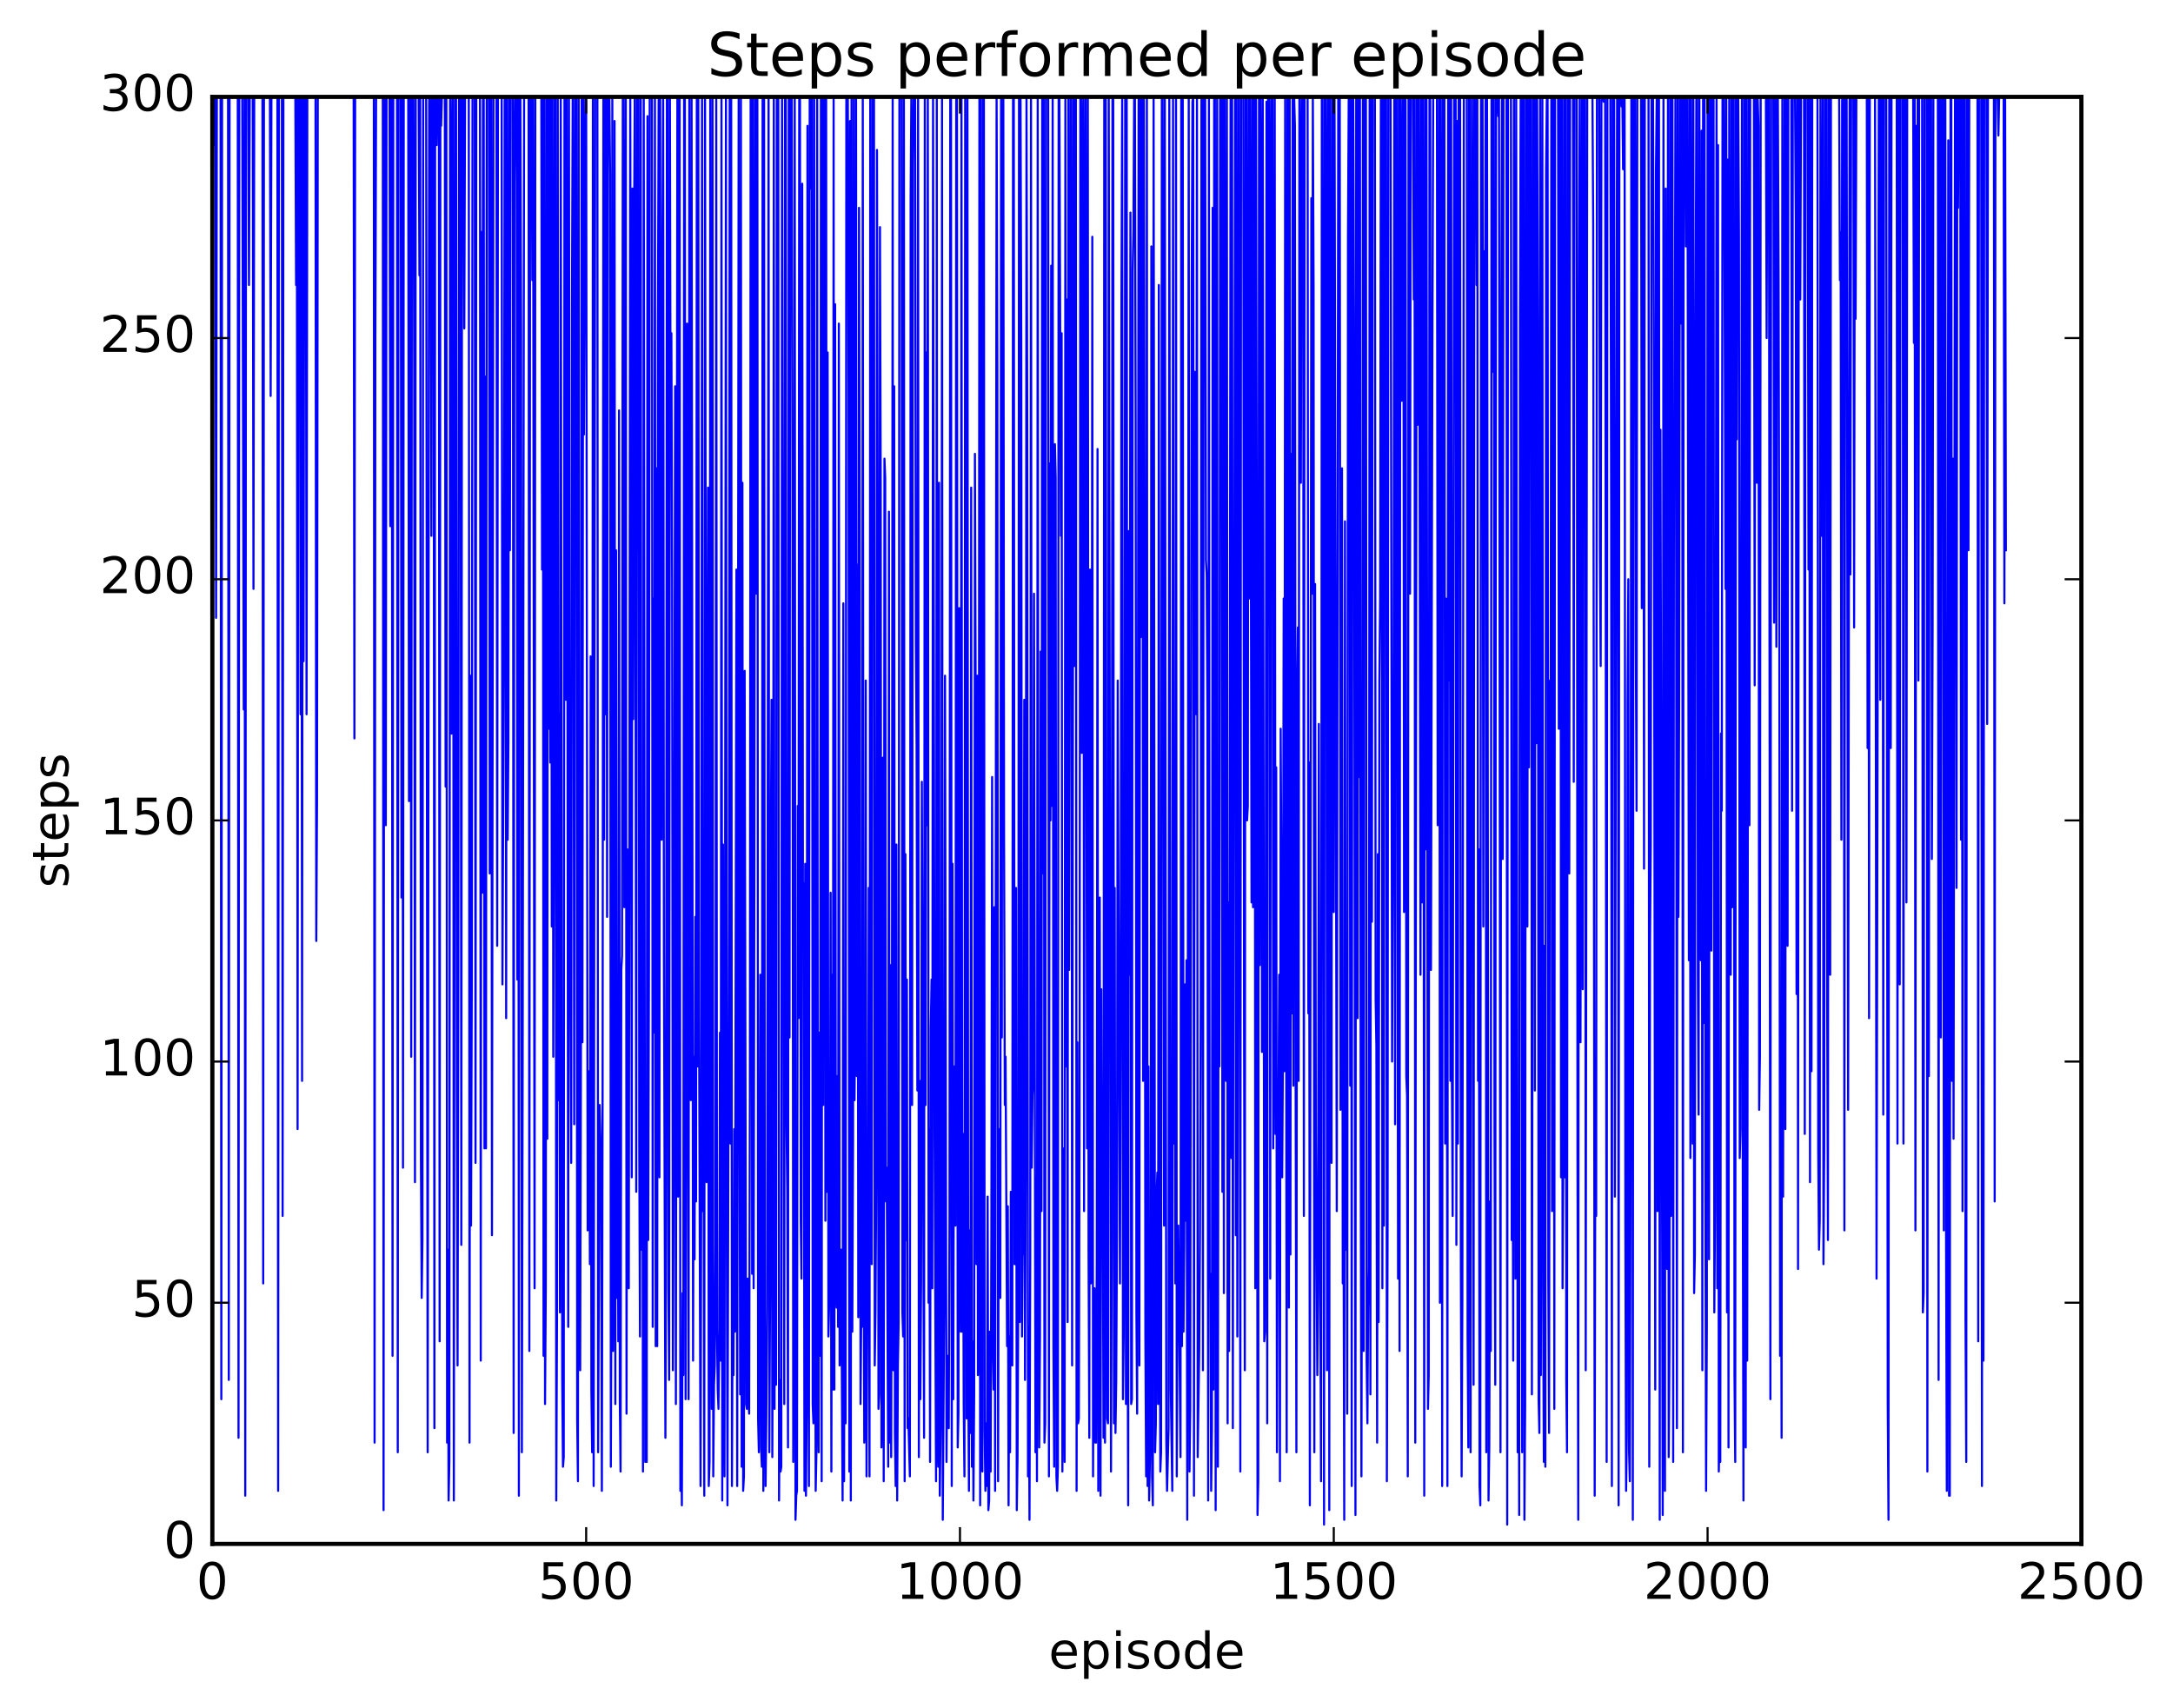 <?xml version="1.0" encoding="utf-8" standalone="no"?>
<!DOCTYPE svg PUBLIC "-//W3C//DTD SVG 1.1//EN"
  "http://www.w3.org/Graphics/SVG/1.1/DTD/svg11.dtd">
<!-- Created with matplotlib (http://matplotlib.org/) -->
<svg height="408pt" version="1.1" viewBox="0 0 519 408" width="519pt" xmlns="http://www.w3.org/2000/svg" xmlns:xlink="http://www.w3.org/1999/xlink">
 <defs>
  <style type="text/css">
*{stroke-linecap:butt;stroke-linejoin:round;stroke-miterlimit:100000;}
  </style>
 </defs>
 <g id="figure_1">
  <g id="patch_1">
   <path d="M 0 408.169 
L 519.589 408.169 
L 519.589 0 
L 0 0 
z
" style="fill:#ffffff;"/>
  </g>
  <g id="axes_1">
   <g id="patch_2">
    <path d="M 50.719 368.742 
L 497.119 368.742 
L 497.119 23.142 
L 50.719 23.142 
z
" style="fill:#ffffff;"/>
   </g>
   <g id="line2d_1">
    <path clip-path="url(#pb69bdcb1ca)" d="M 50.719 23.142 
L 50.897 23.142 
L 51.076 34.662 
L 51.254 23.142 
L 51.433 23.142 
L 51.612 147.558 
L 51.79 23.142 
L 52.683 23.142 
L 52.861 334.182 
L 53.04 23.142 
L 54.469 23.142 
L 54.647 329.574 
L 54.826 23.142 
L 56.79 23.142 
L 56.968 343.398 
L 57.147 23.142 
L 57.861 23.142 
L 58.218 169.446 
L 58.397 23.142 
L 58.575 357.222 
L 58.754 23.142 
L 59.29 23.142 
L 59.468 68.07 
L 59.647 23.142 
L 60.361 23.142 
L 60.54 140.646 
L 60.718 23.142 
L 62.682 23.142 
L 62.861 306.534 
L 63.039 23.142 
L 64.468 23.142 
L 64.646 94.566 
L 64.825 23.142 
L 66.253 23.142 
L 66.432 356.07 
L 66.611 23.142 
L 67.325 23.142 
L 67.503 290.406 
L 67.682 23.142 
L 70.539 23.142 
L 70.717 68.07 
L 70.896 23.142 
L 71.075 269.67 
L 71.253 23.142 
L 71.61 23.142 
L 71.789 170.598 
L 71.967 23.142 
L 72.146 258.15 
L 72.325 23.142 
L 72.503 157.926 
L 72.682 23.142 
L 73.039 23.142 
L 73.217 170.598 
L 73.396 23.142 
L 75.36 23.142 
L 75.539 224.742 
L 75.717 191.334 
L 75.896 23.142 
L 84.467 23.142 
L 84.645 176.358 
L 84.824 23.142 
L 89.288 23.142 
L 89.466 344.55 
L 89.645 80.742 
L 89.823 23.142 
L 91.43 23.142 
L 91.609 360.678 
L 91.788 23.142 
L 91.966 23.142 
L 92.145 197.094 
L 92.323 23.142 
L 93.037 23.142 
L 93.216 125.67 
L 93.395 23.142 
L 93.573 23.142 
L 93.752 323.814 
L 93.93 23.142 
L 94.823 23.142 
L 95.002 346.854 
L 95.18 23.142 
L 95.716 23.142 
L 95.894 214.374 
L 96.073 23.142 
L 96.252 278.886 
L 96.43 23.142 
L 97.501 23.142 
L 97.68 191.334 
L 97.859 23.142 
L 98.037 23.142 
L 98.216 252.39 
L 98.394 23.142 
L 98.751 23.142 
L 98.93 88.806 
L 99.109 282.342 
L 99.287 23.142 
L 100.001 23.142 
L 100.18 65.766 
L 100.358 23.142 
L 100.537 276.582 
L 100.716 309.99 
L 100.894 296.166 
L 101.073 23.142 
L 101.787 23.142 
L 102.144 346.854 
L 102.501 23.142 
L 102.858 23.142 
L 103.037 127.974 
L 103.215 23.142 
L 103.573 23.142 
L 103.751 341.094 
L 103.93 23.142 
L 104.108 23.142 
L 104.287 34.662 
L 104.465 23.142 
L 104.822 23.142 
L 105.001 320.358 
L 105.18 23.142 
L 105.358 30.054 
L 105.537 23.142 
L 106.251 23.142 
L 106.429 187.878 
L 106.608 23.142 
L 106.787 344.55 
L 106.965 298.47 
L 107.144 358.374 
L 107.322 349.158 
L 107.501 23.142 
L 107.679 46.182 
L 107.858 175.206 
L 108.037 23.142 
L 108.215 23.142 
L 108.394 358.374 
L 108.751 23.142 
L 108.929 23.142 
L 109.108 260.454 
L 109.286 326.118 
L 109.465 232.806 
L 109.644 23.142 
L 109.822 57.702 
L 110.001 23.142 
L 110.179 297.318 
L 110.358 23.142 
L 110.536 28.902 
L 110.715 23.142 
L 110.893 78.438 
L 111.072 23.142 
L 111.965 23.142 
L 112.143 344.55 
L 112.322 161.382 
L 112.501 292.71 
L 112.679 236.262 
L 112.858 23.142 
L 113.393 23.142 
L 113.572 277.734 
L 113.75 23.142 
L 114.643 23.142 
L 114.822 324.966 
L 115 55.398 
L 115.179 213.222 
L 115.357 23.142 
L 115.536 23.142 
L 115.715 274.278 
L 115.893 89.958 
L 116.072 274.278 
L 116.25 23.142 
L 116.786 23.142 
L 116.965 208.614 
L 117.143 23.142 
L 117.322 23.142 
L 117.5 295.014 
L 117.857 23.142 
L 118.572 23.142 
L 118.75 225.894 
L 118.929 23.142 
L 119.821 23.142 
L 120 235.11 
L 120.357 155.622 
L 120.536 23.142 
L 120.714 23.142 
L 120.893 243.174 
L 121.071 23.142 
L 121.25 200.55 
L 121.429 177.51 
L 121.607 23.142 
L 121.786 131.43 
L 121.964 23.142 
L 122.5 23.142 
L 122.678 342.246 
L 122.857 43.878 
L 123.036 23.142 
L 123.393 23.142 
L 123.571 233.958 
L 123.75 23.142 
L 123.928 357.222 
L 124.107 23.142 
L 124.285 23.142 
L 124.464 79.59 
L 124.643 346.854 
L 124.821 260.454 
L 125.178 23.142 
L 126.25 23.142 
L 126.428 322.662 
L 126.607 23.142 
L 126.964 23.142 
L 127.142 66.918 
L 127.321 23.142 
L 127.678 307.686 
L 127.857 23.142 
L 129.285 23.142 
L 129.464 136.038 
L 129.642 23.142 
L 129.821 323.814 
L 129.999 23.142 
L 130.178 335.334 
L 130.357 307.686 
L 130.535 23.142 
L 130.714 271.974 
L 130.892 23.142 
L 131.071 174.054 
L 131.249 23.142 
L 131.428 182.118 
L 131.606 23.142 
L 131.785 221.286 
L 131.964 23.142 
L 132.142 252.39 
L 132.321 197.094 
L 132.499 23.142 
L 132.678 23.142 
L 132.856 358.374 
L 133.035 314.598 
L 133.213 23.142 
L 133.392 262.758 
L 133.571 170.598 
L 133.749 313.446 
L 133.928 23.142 
L 134.285 329.574 
L 134.463 350.31 
L 134.642 348.006 
L 134.821 23.142 
L 134.999 23.142 
L 135.178 167.142 
L 135.356 23.142 
L 135.713 316.902 
L 135.892 23.142 
L 136.07 202.854 
L 136.428 277.734 
L 136.606 74.982 
L 136.785 23.142 
L 136.963 106.086 
L 137.142 268.518 
L 137.32 23.142 
L 137.677 23.142 
L 137.856 338.79 
L 138.035 353.766 
L 138.213 23.142 
L 138.392 315.75 
L 138.57 327.27 
L 138.749 252.39 
L 138.927 23.142 
L 139.106 248.934 
L 139.285 23.142 
L 139.463 103.782 
L 139.82 23.142 
L 139.999 23.142 
L 140.356 293.862 
L 140.534 282.342 
L 140.713 255.846 
L 140.892 301.926 
L 141.07 156.774 
L 141.249 331.878 
L 141.427 346.854 
L 141.606 23.142 
L 141.784 354.918 
L 142.141 23.142 
L 142.677 23.142 
L 142.856 346.854 
L 143.213 263.91 
L 143.57 278.886 
L 143.749 356.07 
L 143.927 259.302 
L 144.106 23.142 
L 144.284 200.55 
L 144.463 23.142 
L 144.641 170.598 
L 144.82 23.142 
L 144.998 218.982 
L 145.177 23.142 
L 145.534 23.142 
L 145.713 41.574 
L 145.891 350.31 
L 146.07 296.166 
L 146.248 23.142 
L 146.427 322.662 
L 146.605 296.166 
L 146.784 28.902 
L 146.963 335.334 
L 147.141 131.43 
L 147.32 309.99 
L 147.498 254.694 
L 147.677 320.358 
L 147.855 98.022 
L 148.034 334.182 
L 148.213 351.462 
L 148.391 231.654 
L 148.57 228.198 
L 148.748 23.142 
L 148.927 23.142 
L 149.105 216.678 
L 149.462 23.142 
L 149.641 337.638 
L 149.82 202.854 
L 149.998 298.47 
L 150.177 307.686 
L 150.534 23.142 
L 150.891 281.19 
L 151.069 45.03 
L 151.248 171.75 
L 151.427 57.702 
L 151.605 23.142 
L 151.962 284.646 
L 152.141 23.142 
L 152.319 131.43 
L 152.498 23.142 
L 152.677 273.126 
L 152.855 319.206 
L 153.034 23.142 
L 153.212 298.47 
L 153.391 200.55 
L 153.569 351.462 
L 153.748 23.142 
L 154.105 349.158 
L 154.284 314.598 
L 154.462 349.158 
L 154.641 27.75 
L 154.819 296.166 
L 154.998 230.502 
L 155.176 23.142 
L 155.712 23.142 
L 155.891 316.902 
L 156.069 142.95 
L 156.248 246.63 
L 156.426 23.142 
L 156.605 321.51 
L 156.783 111.846 
L 156.962 321.51 
L 157.141 77.286 
L 157.319 23.142 
L 157.498 281.19 
L 157.676 23.142 
L 157.855 175.206 
L 158.033 200.55 
L 158.212 57.702 
L 158.39 23.142 
L 158.569 227.046 
L 158.926 343.398 
L 159.105 282.342 
L 159.283 23.142 
L 159.462 23.142 
L 159.64 307.686 
L 159.819 329.574 
L 159.997 23.142 
L 160.176 108.39 
L 160.355 79.59 
L 160.533 139.494 
L 160.712 327.27 
L 160.89 282.342 
L 161.247 92.262 
L 161.426 335.334 
L 161.783 23.142 
L 161.962 285.798 
L 162.14 27.75 
L 162.319 23.142 
L 162.497 356.07 
L 162.676 338.79 
L 162.854 359.526 
L 163.033 308.838 
L 163.212 328.422 
L 163.39 23.142 
L 163.569 23.142 
L 163.747 334.182 
L 163.926 261.606 
L 164.104 77.286 
L 164.461 334.182 
L 164.64 23.142 
L 164.819 248.934 
L 164.997 262.758 
L 165.176 23.142 
L 165.533 324.966 
L 165.711 252.39 
L 165.89 300.774 
L 166.069 218.982 
L 166.247 286.95 
L 166.426 23.142 
L 166.604 254.694 
L 166.783 23.142 
L 166.961 242.022 
L 167.318 354.918 
L 167.497 276.582 
L 167.676 23.142 
L 167.854 289.254 
L 168.033 259.302 
L 168.211 357.222 
L 168.39 23.142 
L 168.747 282.342 
L 169.104 116.454 
L 169.283 354.918 
L 169.461 349.158 
L 169.64 23.142 
L 169.818 285.798 
L 169.997 336.486 
L 170.175 23.142 
L 170.354 352.614 
L 170.533 330.726 
L 170.711 326.118 
L 170.89 297.318 
L 171.068 23.142 
L 171.247 318.054 
L 171.425 331.878 
L 171.604 336.486 
L 171.782 316.902 
L 171.961 246.63 
L 172.14 324.966 
L 172.318 23.142 
L 172.497 358.374 
L 172.675 201.702 
L 172.854 329.574 
L 173.032 352.614 
L 173.389 23.142 
L 173.568 285.798 
L 173.747 359.526 
L 174.104 221.286 
L 174.282 23.142 
L 174.461 273.126 
L 174.639 23.142 
L 174.818 354.918 
L 174.997 307.686 
L 175.175 328.422 
L 175.354 269.67 
L 175.532 318.054 
L 175.889 136.038 
L 176.068 354.918 
L 176.425 23.142 
L 176.604 251.238 
L 176.782 333.03 
L 176.961 23.142 
L 177.139 350.31 
L 177.318 115.302 
L 177.496 356.07 
L 177.675 352.614 
L 177.853 160.23 
L 178.211 335.334 
L 178.389 336.486 
L 178.568 305.382 
L 178.746 333.03 
L 178.925 337.638 
L 179.103 261.606 
L 179.282 23.142 
L 179.461 23.142 
L 179.639 304.23 
L 179.818 23.142 
L 179.996 307.686 
L 180.175 207.462 
L 180.353 23.142 
L 180.532 141.798 
L 180.71 23.142 
L 180.889 23.142 
L 181.068 338.79 
L 181.246 346.854 
L 181.603 232.806 
L 181.782 345.702 
L 181.96 350.31 
L 182.139 23.142 
L 182.317 356.07 
L 182.496 23.142 
L 182.675 327.27 
L 182.853 354.918 
L 183.032 338.79 
L 183.21 312.294 
L 183.567 23.142 
L 183.746 346.854 
L 183.925 308.838 
L 184.103 204.006 
L 184.282 167.142 
L 184.46 348.006 
L 184.639 291.558 
L 184.817 23.142 
L 184.996 336.486 
L 185.174 209.766 
L 185.353 330.726 
L 185.532 23.142 
L 185.889 23.142 
L 186.067 358.374 
L 186.246 329.574 
L 186.424 351.462 
L 186.603 350.31 
L 186.781 23.142 
L 187.317 335.334 
L 187.496 23.142 
L 187.674 23.142 
L 187.853 268.518 
L 188.031 284.646 
L 188.21 345.702 
L 188.389 23.142 
L 188.567 247.782 
L 188.746 23.142 
L 189.103 23.142 
L 189.281 110.694 
L 189.46 349.158 
L 189.638 299.622 
L 189.817 23.142 
L 189.996 362.982 
L 190.174 357.222 
L 190.353 356.07 
L 190.531 192.486 
L 190.71 243.174 
L 190.888 23.142 
L 191.067 23.142 
L 191.245 291.558 
L 191.424 305.382 
L 191.603 43.878 
L 191.781 223.59 
L 191.96 210.918 
L 192.138 356.07 
L 192.317 206.31 
L 192.495 357.222 
L 192.674 336.486 
L 192.853 30.054 
L 193.031 271.974 
L 193.21 354.918 
L 193.388 23.142 
L 193.567 45.03 
L 193.745 23.142 
L 193.924 23.142 
L 194.102 335.334 
L 194.281 339.942 
L 194.46 23.142 
L 194.638 285.798 
L 194.817 356.07 
L 194.995 346.854 
L 195.174 23.142 
L 195.352 334.182 
L 195.531 346.854 
L 195.709 246.63 
L 195.888 323.814 
L 196.067 23.142 
L 196.245 353.766 
L 196.424 23.142 
L 196.602 263.91 
L 196.781 23.142 
L 196.959 23.142 
L 197.138 291.558 
L 197.317 23.142 
L 197.495 284.646 
L 197.674 84.198 
L 197.852 319.206 
L 198.209 304.23 
L 198.388 213.222 
L 198.566 351.462 
L 198.745 232.806 
L 198.924 331.878 
L 199.102 23.142 
L 199.281 331.878 
L 199.459 72.678 
L 199.638 304.23 
L 199.816 312.294 
L 199.995 256.998 
L 200.173 316.902 
L 200.352 77.286 
L 200.531 326.118 
L 200.888 298.47 
L 201.245 358.374 
L 201.423 144.102 
L 201.602 353.766 
L 201.781 253.542 
L 201.959 339.942 
L 202.138 23.142 
L 202.495 23.142 
L 202.673 92.262 
L 202.852 351.462 
L 203.03 28.902 
L 203.209 358.374 
L 203.388 23.142 
L 203.566 318.054 
L 203.745 271.974 
L 203.923 23.142 
L 204.102 262.758 
L 204.28 235.11 
L 204.459 23.142 
L 204.637 256.998 
L 204.816 134.886 
L 204.995 314.598 
L 205.173 49.638 
L 205.352 138.342 
L 205.53 335.334 
L 205.709 313.446 
L 205.887 316.902 
L 206.066 23.142 
L 206.245 282.342 
L 206.423 344.55 
L 206.602 339.942 
L 206.78 162.534 
L 206.959 352.614 
L 207.137 315.75 
L 207.316 308.838 
L 207.494 212.07 
L 207.673 352.614 
L 207.852 23.142 
L 208.03 255.846 
L 208.209 301.926 
L 208.387 23.142 
L 208.744 23.142 
L 208.923 326.118 
L 209.101 313.446 
L 209.28 282.342 
L 209.459 35.814 
L 209.637 119.91 
L 209.816 336.486 
L 209.994 333.03 
L 210.173 54.246 
L 210.351 116.454 
L 210.53 345.702 
L 210.709 334.182 
L 210.887 180.966 
L 211.066 353.766 
L 211.244 109.542 
L 211.423 114.15 
L 211.601 286.95 
L 211.78 278.886 
L 212.137 350.31 
L 212.316 122.214 
L 212.494 344.55 
L 212.673 230.502 
L 212.851 348.006 
L 213.03 265.062 
L 213.208 23.142 
L 213.387 327.27 
L 213.565 92.262 
L 213.744 342.246 
L 213.923 354.918 
L 214.101 201.702 
L 214.28 358.374 
L 214.458 326.118 
L 214.637 315.75 
L 214.815 23.142 
L 215.351 23.142 
L 215.53 313.446 
L 215.708 319.206 
L 215.887 23.142 
L 216.065 353.766 
L 216.244 204.006 
L 216.422 296.166 
L 216.601 233.958 
L 216.78 341.094 
L 216.958 338.79 
L 217.315 352.614 
L 217.494 47.334 
L 217.672 23.142 
L 217.851 263.91 
L 218.029 39.27 
L 218.208 23.142 
L 218.565 23.142 
L 218.744 153.318 
L 218.922 178.662 
L 219.101 260.454 
L 219.279 23.142 
L 219.458 348.006 
L 219.637 258.15 
L 219.815 334.182 
L 219.994 306.534 
L 220.172 186.726 
L 220.708 343.398 
L 220.886 23.142 
L 221.065 263.91 
L 221.244 84.198 
L 221.422 197.094 
L 221.601 23.142 
L 221.779 311.142 
L 221.958 269.67 
L 222.136 349.158 
L 222.315 245.478 
L 222.493 233.958 
L 222.672 307.686 
L 222.851 23.142 
L 223.208 269.67 
L 223.565 353.766 
L 223.743 23.142 
L 223.922 344.55 
L 224.101 350.31 
L 224.279 115.302 
L 224.458 357.222 
L 224.815 328.422 
L 224.993 23.142 
L 225.172 362.982 
L 225.529 308.838 
L 225.708 161.382 
L 226.065 349.158 
L 226.243 323.814 
L 226.422 326.118 
L 226.6 341.094 
L 226.779 291.558 
L 226.957 23.142 
L 227.136 23.142 
L 227.315 354.918 
L 227.493 206.31 
L 227.672 334.182 
L 227.85 254.694 
L 228.029 288.102 
L 228.207 292.71 
L 228.386 23.142 
L 228.565 23.142 
L 228.743 345.702 
L 228.922 337.638 
L 229.1 145.254 
L 229.279 290.406 
L 229.457 318.054 
L 229.636 23.142 
L 229.814 318.054 
L 229.993 270.822 
L 230.172 335.334 
L 230.35 352.614 
L 230.529 23.142 
L 230.707 109.542 
L 230.886 338.79 
L 231.064 23.142 
L 231.243 323.814 
L 231.421 356.07 
L 231.6 293.862 
L 231.779 342.246 
L 231.957 116.454 
L 232.136 350.31 
L 232.314 320.358 
L 232.493 358.374 
L 232.671 333.03 
L 232.85 108.39 
L 233.029 167.142 
L 233.207 301.926 
L 233.386 161.382 
L 233.564 328.422 
L 233.743 319.206 
L 233.921 23.142 
L 234.1 359.526 
L 234.278 23.142 
L 234.457 350.31 
L 234.636 351.462 
L 234.814 23.142 
L 234.993 23.142 
L 235.171 341.094 
L 235.35 356.07 
L 235.528 339.942 
L 235.707 354.918 
L 235.885 285.798 
L 236.064 360.678 
L 236.243 358.374 
L 236.421 318.054 
L 236.6 351.462 
L 236.778 296.166 
L 236.957 185.574 
L 237.135 321.51 
L 237.314 331.878 
L 237.493 216.678 
L 237.671 356.07 
L 238.028 23.142 
L 238.207 87.654 
L 238.385 353.766 
L 238.564 269.67 
L 238.921 309.99 
L 239.1 23.142 
L 239.278 247.782 
L 239.457 23.142 
L 239.635 23.142 
L 239.814 200.55 
L 239.992 263.91 
L 240.171 252.39 
L 240.528 321.51 
L 240.707 288.102 
L 240.885 359.526 
L 241.064 319.206 
L 241.242 346.854 
L 241.421 284.646 
L 241.599 319.206 
L 241.778 326.118 
L 241.957 23.142 
L 242.135 23.142 
L 242.314 301.926 
L 242.492 301.926 
L 242.671 212.07 
L 242.849 360.678 
L 243.028 348.006 
L 243.206 309.99 
L 243.385 23.142 
L 243.564 315.75 
L 243.742 23.142 
L 243.921 81.894 
L 244.099 319.206 
L 244.278 295.014 
L 244.456 299.622 
L 244.635 167.142 
L 244.813 329.574 
L 244.992 275.43 
L 245.171 23.142 
L 245.349 101.478 
L 245.528 352.614 
L 245.706 316.902 
L 245.885 362.982 
L 246.063 300.774 
L 246.242 23.142 
L 246.421 278.886 
L 246.599 261.606 
L 246.778 258.15 
L 246.956 141.798 
L 247.313 346.854 
L 247.492 281.19 
L 247.67 353.766 
L 247.849 23.142 
L 248.028 282.342 
L 248.206 345.702 
L 248.385 319.206 
L 248.563 155.622 
L 248.742 289.254 
L 248.92 23.142 
L 249.099 208.614 
L 249.277 23.142 
L 249.456 344.55 
L 249.635 339.942 
L 249.813 23.142 
L 250.349 23.142 
L 250.527 352.614 
L 250.706 110.694 
L 250.885 195.942 
L 251.063 63.462 
L 251.242 192.486 
L 251.42 23.142 
L 251.599 321.51 
L 251.777 350.31 
L 251.956 106.086 
L 252.134 114.15 
L 252.313 352.614 
L 252.492 356.07 
L 252.67 350.31 
L 252.849 23.142 
L 253.027 23.142 
L 253.384 127.974 
L 253.563 79.59 
L 253.741 351.462 
L 254.099 274.278 
L 254.277 349.158 
L 254.456 23.142 
L 254.634 254.694 
L 254.813 71.526 
L 254.991 315.75 
L 255.17 23.142 
L 255.349 231.654 
L 255.706 23.142 
L 255.884 23.142 
L 256.063 326.118 
L 256.42 23.142 
L 256.598 159.078 
L 256.777 23.142 
L 256.956 23.142 
L 257.134 356.07 
L 257.313 248.934 
L 257.491 339.942 
L 257.67 338.79 
L 257.848 267.366 
L 258.027 23.142 
L 258.205 23.142 
L 258.384 179.814 
L 258.563 40.422 
L 258.741 23.142 
L 258.92 289.254 
L 259.098 84.198 
L 259.277 23.142 
L 259.634 274.278 
L 259.813 23.142 
L 259.991 298.47 
L 260.17 343.398 
L 260.348 136.038 
L 260.527 306.534 
L 260.705 291.558 
L 260.884 56.55 
L 261.062 352.614 
L 261.241 307.686 
L 261.42 307.686 
L 261.598 344.55 
L 261.777 344.55 
L 261.955 301.926 
L 262.134 107.238 
L 262.312 356.07 
L 262.491 309.99 
L 262.669 214.374 
L 262.848 357.222 
L 263.027 236.262 
L 263.205 289.254 
L 263.384 283.494 
L 263.562 343.398 
L 263.741 23.142 
L 263.919 344.55 
L 264.098 23.142 
L 264.277 291.558 
L 264.455 338.79 
L 264.634 339.942 
L 264.812 23.142 
L 265.348 351.462 
L 265.526 296.166 
L 265.705 23.142 
L 265.884 23.142 
L 266.062 339.942 
L 266.241 212.07 
L 266.419 342.246 
L 266.598 329.574 
L 266.776 295.014 
L 266.955 162.534 
L 267.491 306.534 
L 267.669 244.326 
L 267.848 71.526 
L 268.026 23.142 
L 268.205 334.182 
L 268.383 319.206 
L 268.562 261.606 
L 268.741 23.142 
L 268.919 335.334 
L 269.098 23.142 
L 269.276 303.078 
L 269.455 359.526 
L 269.633 126.822 
L 269.812 232.806 
L 269.99 50.79 
L 270.169 335.334 
L 270.348 334.182 
L 270.526 64.614 
L 270.705 55.398 
L 270.883 23.142 
L 271.062 23.142 
L 271.24 100.326 
L 271.419 313.446 
L 271.597 337.638 
L 271.955 23.142 
L 272.133 326.118 
L 272.312 23.142 
L 272.49 152.166 
L 272.669 23.142 
L 272.847 23.142 
L 273.026 258.15 
L 273.205 23.142 
L 273.383 129.126 
L 273.562 319.206 
L 273.74 352.614 
L 273.919 23.142 
L 274.097 354.918 
L 274.276 254.694 
L 274.454 358.374 
L 274.812 339.942 
L 274.99 58.854 
L 275.169 352.614 
L 275.347 359.526 
L 275.526 23.142 
L 275.883 346.854 
L 276.061 339.942 
L 276.24 285.798 
L 276.419 280.038 
L 276.597 335.334 
L 276.776 68.07 
L 276.954 293.862 
L 277.133 351.462 
L 277.311 346.854 
L 277.49 23.142 
L 277.669 23.142 
L 278.026 292.71 
L 278.204 23.142 
L 278.561 344.55 
L 278.74 356.07 
L 279.097 341.094 
L 279.276 23.142 
L 279.633 331.878 
L 279.99 356.07 
L 280.168 23.142 
L 280.347 273.126 
L 280.525 183.27 
L 280.704 306.534 
L 280.883 23.142 
L 281.061 352.614 
L 281.24 305.382 
L 281.418 292.71 
L 281.954 348.006 
L 282.133 23.142 
L 282.311 321.51 
L 282.49 23.142 
L 282.668 318.054 
L 282.847 297.318 
L 283.025 235.11 
L 283.204 291.558 
L 283.382 229.35 
L 283.561 362.982 
L 283.918 23.142 
L 284.097 351.462 
L 284.275 336.486 
L 284.632 66.918 
L 284.811 24.294 
L 284.989 23.142 
L 285.168 357.222 
L 285.347 88.806 
L 285.525 112.998 
L 285.704 170.598 
L 285.882 23.142 
L 286.061 348.006 
L 286.418 322.662 
L 286.597 295.014 
L 286.775 240.87 
L 286.954 23.142 
L 287.132 23.142 
L 287.311 327.27 
L 287.489 23.142 
L 287.668 91.11 
L 287.846 23.142 
L 288.025 133.734 
L 288.204 137.19 
L 288.382 170.598 
L 288.561 358.374 
L 288.739 23.142 
L 288.918 307.686 
L 289.096 304.23 
L 289.275 356.07 
L 289.453 341.094 
L 289.632 49.638 
L 289.811 331.878 
L 289.989 23.142 
L 290.168 23.142 
L 290.346 360.678 
L 290.703 23.142 
L 290.882 350.31 
L 291.061 204.006 
L 291.239 254.694 
L 291.418 23.142 
L 291.775 23.142 
L 291.953 284.646 
L 292.132 23.142 
L 292.31 308.838 
L 292.489 23.142 
L 292.668 207.462 
L 292.846 258.15 
L 293.025 23.142 
L 293.203 339.942 
L 293.382 215.526 
L 293.56 322.662 
L 293.917 23.142 
L 294.096 276.582 
L 294.275 23.142 
L 294.453 341.094 
L 294.632 161.382 
L 294.81 144.102 
L 294.989 23.142 
L 295.167 295.014 
L 295.346 23.142 
L 295.525 319.206 
L 295.882 23.142 
L 296.239 351.462 
L 296.417 23.142 
L 296.953 23.142 
L 297.132 244.326 
L 297.31 327.27 
L 297.489 23.142 
L 297.667 23.142 
L 297.846 195.942 
L 298.024 192.486 
L 298.203 23.142 
L 298.381 142.95 
L 298.56 23.142 
L 298.917 215.526 
L 299.096 23.142 
L 299.274 216.678 
L 299.453 23.142 
L 299.631 23.142 
L 299.81 307.686 
L 299.989 23.142 
L 300.167 123.366 
L 300.346 361.83 
L 300.524 353.766 
L 300.703 23.142 
L 300.881 230.502 
L 301.06 23.142 
L 301.238 61.158 
L 301.417 251.238 
L 301.596 23.142 
L 301.953 320.358 
L 302.131 318.054 
L 302.31 233.958 
L 302.488 24.294 
L 302.667 339.942 
L 302.845 23.142 
L 303.024 149.862 
L 303.203 23.142 
L 303.381 305.382 
L 303.56 58.854 
L 303.738 23.142 
L 303.917 23.142 
L 304.095 274.278 
L 304.274 222.438 
L 304.453 23.142 
L 304.631 270.822 
L 304.81 183.27 
L 304.988 346.854 
L 305.167 283.494 
L 305.345 267.366 
L 305.524 232.806 
L 305.702 353.766 
L 305.881 174.054 
L 306.06 213.222 
L 306.238 281.19 
L 306.417 251.238 
L 306.595 142.95 
L 306.774 255.846 
L 306.952 23.142 
L 307.309 346.854 
L 307.488 23.142 
L 307.667 23.142 
L 307.845 312.294 
L 308.024 23.142 
L 308.202 299.622 
L 308.381 108.39 
L 308.559 242.022 
L 308.738 23.142 
L 308.917 259.302 
L 309.095 23.142 
L 309.274 30.054 
L 309.452 260.454 
L 309.631 346.854 
L 309.809 165.99 
L 309.988 149.862 
L 310.166 258.15 
L 310.345 23.142 
L 310.524 51.942 
L 310.702 115.302 
L 310.881 23.142 
L 311.238 23.142 
L 311.416 290.406 
L 311.595 23.142 
L 312.309 23.142 
L 312.488 242.022 
L 312.666 182.118 
L 312.845 359.526 
L 313.202 47.334 
L 313.381 141.798 
L 313.559 23.142 
L 313.738 69.222 
L 313.916 346.854 
L 314.095 139.494 
L 314.273 270.822 
L 314.63 328.422 
L 314.809 308.838 
L 314.988 172.902 
L 315.166 269.67 
L 315.523 353.766 
L 315.702 23.142 
L 315.88 23.142 
L 316.237 364.134 
L 316.416 23.142 
L 316.595 23.142 
L 316.773 74.982 
L 316.952 327.27 
L 317.13 23.142 
L 317.309 23.142 
L 317.487 360.678 
L 317.666 23.142 
L 317.845 225.894 
L 318.023 277.734 
L 318.202 23.142 
L 318.38 30.054 
L 318.559 217.83 
L 318.737 23.142 
L 319.273 289.254 
L 319.63 23.142 
L 319.987 23.142 
L 320.166 265.062 
L 320.344 118.758 
L 320.523 111.846 
L 320.701 306.534 
L 320.88 282.342 
L 321.059 362.982 
L 321.237 124.518 
L 321.416 298.47 
L 321.594 228.198 
L 321.773 337.638 
L 321.951 56.55 
L 322.13 23.142 
L 322.309 23.142 
L 322.487 259.302 
L 322.666 23.142 
L 322.844 354.918 
L 323.023 23.142 
L 323.201 23.142 
L 323.38 76.134 
L 323.737 361.83 
L 323.916 23.142 
L 324.094 23.142 
L 324.273 243.174 
L 324.451 23.142 
L 324.63 185.574 
L 324.808 23.142 
L 324.987 270.822 
L 325.165 352.614 
L 325.344 253.542 
L 325.523 23.142 
L 325.701 322.662 
L 325.88 23.142 
L 326.058 116.454 
L 326.237 23.142 
L 326.415 324.966 
L 326.594 339.942 
L 326.773 312.294 
L 326.951 303.078 
L 327.13 23.142 
L 327.308 333.03 
L 327.487 23.142 
L 327.665 220.134 
L 327.844 23.142 
L 328.38 23.142 
L 328.558 238.566 
L 328.737 250.086 
L 328.915 344.55 
L 329.094 204.006 
L 329.272 315.75 
L 329.451 162.534 
L 329.629 142.95 
L 329.808 23.142 
L 329.987 23.142 
L 330.165 307.686 
L 330.344 23.142 
L 330.522 292.71 
L 330.701 23.142 
L 331.058 23.142 
L 331.237 353.766 
L 331.415 292.71 
L 331.594 23.142 
L 332.129 23.142 
L 332.486 253.542 
L 332.844 167.142 
L 333.022 23.142 
L 333.201 268.518 
L 333.379 23.142 
L 333.558 23.142 
L 333.915 305.382 
L 334.093 23.142 
L 334.272 322.662 
L 334.451 23.142 
L 334.808 95.718 
L 334.986 23.142 
L 335.165 23.142 
L 335.343 217.83 
L 335.522 23.142 
L 335.701 23.142 
L 335.879 256.998 
L 336.058 261.606 
L 336.236 352.614 
L 336.415 23.142 
L 336.593 23.142 
L 336.772 141.798 
L 336.95 23.142 
L 337.486 23.142 
L 337.665 71.526 
L 337.843 23.142 
L 338.022 344.55 
L 338.379 23.142 
L 338.557 101.478 
L 338.736 23.142 
L 338.915 23.142 
L 339.272 232.806 
L 339.45 23.142 
L 339.629 215.526 
L 339.807 23.142 
L 339.986 138.342 
L 340.165 357.222 
L 340.343 23.142 
L 340.522 202.854 
L 340.7 23.142 
L 341.057 336.486 
L 341.236 328.422 
L 341.414 23.142 
L 341.593 23.142 
L 341.772 231.654 
L 342.129 77.286 
L 342.307 23.142 
L 343.2 23.142 
L 343.379 197.094 
L 343.557 171.75 
L 343.736 23.142 
L 343.914 311.142 
L 344.093 23.142 
L 344.271 88.806 
L 344.45 354.918 
L 344.629 23.142 
L 344.986 23.142 
L 345.164 273.126 
L 345.343 142.95 
L 345.521 180.966 
L 345.7 354.918 
L 345.878 23.142 
L 346.057 162.534 
L 346.236 23.142 
L 346.414 258.15 
L 346.593 23.142 
L 346.771 256.998 
L 346.95 290.406 
L 347.307 23.142 
L 347.664 23.142 
L 347.843 297.318 
L 348.021 28.902 
L 348.2 273.126 
L 348.378 23.142 
L 348.557 109.542 
L 348.735 23.142 
L 348.914 303.078 
L 349.093 352.614 
L 349.271 311.142 
L 349.628 23.142 
L 350.342 23.142 
L 350.521 319.206 
L 350.7 345.702 
L 350.878 23.142 
L 351.057 23.142 
L 351.235 346.854 
L 351.592 23.142 
L 351.771 101.478 
L 351.949 330.726 
L 352.128 23.142 
L 352.485 23.142 
L 352.664 68.07 
L 352.842 23.142 
L 353.021 258.15 
L 353.199 202.854 
L 353.378 354.918 
L 353.557 359.526 
L 353.735 23.142 
L 354.092 23.142 
L 354.271 221.286 
L 354.449 60.006 
L 354.628 124.518 
L 354.806 23.142 
L 354.985 346.854 
L 355.164 23.142 
L 355.521 358.374 
L 355.699 345.702 
L 355.878 286.95 
L 356.056 322.662 
L 356.235 23.142 
L 356.413 23.142 
L 356.592 88.806 
L 356.771 23.142 
L 356.949 269.67 
L 357.128 330.726 
L 357.306 23.142 
L 357.663 23.142 
L 357.842 27.75 
L 358.021 23.142 
L 358.378 346.854 
L 358.556 80.742 
L 358.735 23.142 
L 358.913 205.158 
L 359.092 23.142 
L 359.806 23.142 
L 359.985 364.134 
L 360.163 23.142 
L 360.877 23.142 
L 361.056 296.166 
L 361.235 246.63 
L 361.413 324.966 
L 361.592 23.142 
L 361.949 305.382 
L 362.127 23.142 
L 362.485 346.854 
L 362.663 276.582 
L 362.842 361.83 
L 363.02 77.286 
L 363.199 23.142 
L 363.377 23.142 
L 363.556 346.854 
L 363.734 23.142 
L 363.913 23.142 
L 364.092 362.982 
L 364.27 335.334 
L 364.449 23.142 
L 364.627 23.142 
L 364.806 221.286 
L 364.984 23.142 
L 365.163 183.27 
L 365.341 23.142 
L 365.699 23.142 
L 365.877 333.03 
L 366.056 216.678 
L 366.234 23.142 
L 366.413 23.142 
L 366.591 260.454 
L 366.77 23.142 
L 366.949 177.51 
L 367.127 23.142 
L 367.306 77.286 
L 367.484 334.182 
L 367.663 342.246 
L 367.841 23.142 
L 368.02 328.422 
L 368.377 23.142 
L 368.556 306.534 
L 368.734 349.158 
L 368.913 225.894 
L 369.091 350.31 
L 369.27 40.422 
L 369.448 23.142 
L 369.627 23.142 
L 369.805 305.382 
L 369.984 342.246 
L 370.163 162.534 
L 370.341 190.182 
L 370.52 23.142 
L 370.698 289.254 
L 370.877 23.142 
L 371.055 23.142 
L 371.234 336.486 
L 371.413 23.142 
L 372.127 23.142 
L 372.305 174.054 
L 372.484 23.142 
L 372.662 23.142 
L 372.841 281.19 
L 373.02 23.142 
L 373.198 307.686 
L 373.377 277.734 
L 373.555 23.142 
L 373.734 281.19 
L 373.912 23.142 
L 374.091 329.574 
L 374.269 346.854 
L 374.448 23.142 
L 374.627 23.142 
L 374.805 208.614 
L 374.984 23.142 
L 375.698 23.142 
L 375.877 186.726 
L 376.055 23.142 
L 376.591 23.142 
L 376.769 276.582 
L 376.948 362.982 
L 377.126 70.374 
L 377.305 23.142 
L 377.484 248.934 
L 377.841 23.142 
L 378.019 236.262 
L 378.198 23.142 
L 378.555 23.142 
L 378.733 327.27 
L 379.091 23.142 
L 380.341 23.142 
L 380.519 53.094 
L 380.876 357.222 
L 381.055 252.39 
L 381.233 290.406 
L 381.412 23.142 
L 381.948 23.142 
L 382.126 131.43 
L 382.305 159.078 
L 382.483 23.142 
L 382.84 23.142 
L 383.019 24.294 
L 383.197 23.142 
L 383.376 23.142 
L 383.733 349.158 
L 383.912 23.142 
L 384.626 23.142 
L 384.805 121.062 
L 384.983 354.918 
L 385.162 23.142 
L 385.519 23.142 
L 385.697 285.798 
L 386.233 23.142 
L 386.412 23.142 
L 386.59 359.526 
L 386.769 23.142 
L 387.126 23.142 
L 387.304 25.446 
L 387.483 23.142 
L 387.661 40.422 
L 387.84 23.142 
L 388.019 23.142 
L 388.197 292.71 
L 388.376 356.07 
L 388.554 342.246 
L 388.733 167.142 
L 388.911 138.342 
L 389.09 346.854 
L 389.269 353.766 
L 389.447 273.126 
L 389.626 23.142 
L 389.804 23.142 
L 389.983 362.982 
L 390.161 23.142 
L 390.518 23.142 
L 390.697 152.166 
L 390.876 193.638 
L 391.054 23.142 
L 391.947 23.142 
L 392.125 145.254 
L 392.304 23.142 
L 392.483 23.142 
L 392.661 207.462 
L 392.84 23.142 
L 393.733 23.142 
L 393.911 350.31 
L 394.09 224.742 
L 394.268 201.702 
L 394.447 23.142 
L 394.804 23.142 
L 394.982 79.59 
L 395.34 331.878 
L 395.518 40.422 
L 395.697 23.142 
L 395.875 289.254 
L 396.054 23.142 
L 396.232 23.142 
L 396.411 362.982 
L 396.589 102.63 
L 397.125 361.83 
L 397.304 23.142 
L 397.482 311.142 
L 397.661 356.07 
L 397.839 45.03 
L 398.197 303.078 
L 398.375 23.142 
L 398.554 348.006 
L 398.732 322.662 
L 398.911 23.142 
L 399.089 290.406 
L 399.268 23.142 
L 399.446 23.142 
L 399.625 349.158 
L 399.804 116.454 
L 399.982 102.63 
L 400.161 23.142 
L 400.339 138.342 
L 400.518 341.094 
L 400.696 23.142 
L 400.875 218.982 
L 401.053 167.142 
L 401.232 23.142 
L 401.411 77.286 
L 401.589 23.142 
L 401.768 23.142 
L 401.946 346.854 
L 402.125 23.142 
L 402.482 23.142 
L 402.661 58.854 
L 402.839 23.142 
L 403.018 23.142 
L 403.375 229.35 
L 403.553 23.142 
L 403.732 276.582 
L 403.91 23.142 
L 404.089 106.086 
L 404.268 273.126 
L 404.446 23.142 
L 404.625 308.838 
L 404.803 299.622 
L 404.982 76.134 
L 405.16 23.142 
L 405.339 23.142 
L 405.517 232.806 
L 405.696 266.214 
L 405.875 23.142 
L 406.053 205.158 
L 406.232 229.35 
L 406.41 31.206 
L 406.589 327.27 
L 406.767 23.142 
L 406.946 244.326 
L 407.125 23.142 
L 407.303 280.038 
L 407.482 356.07 
L 407.66 316.902 
L 407.839 23.142 
L 408.017 23.142 
L 408.196 300.774 
L 408.374 23.142 
L 408.553 23.142 
L 408.732 227.046 
L 408.91 23.142 
L 409.267 23.142 
L 409.446 313.446 
L 409.624 289.254 
L 409.981 23.142 
L 410.16 307.686 
L 410.339 34.662 
L 410.517 351.462 
L 410.696 342.246 
L 410.874 349.158 
L 411.053 175.206 
L 411.231 193.638 
L 411.41 23.142 
L 411.767 23.142 
L 412.124 140.646 
L 412.303 23.142 
L 412.481 313.446 
L 412.66 38.118 
L 412.838 345.702 
L 413.017 23.142 
L 413.196 210.918 
L 413.374 232.806 
L 413.553 23.142 
L 413.731 216.678 
L 413.91 23.142 
L 414.088 23.142 
L 414.267 328.422 
L 414.445 349.158 
L 414.624 23.142 
L 414.803 104.934 
L 414.981 23.142 
L 415.16 23.142 
L 415.338 56.55 
L 415.517 276.582 
L 415.695 269.67 
L 416.053 23.142 
L 416.231 270.822 
L 416.41 358.374 
L 416.588 23.142 
L 416.767 23.142 
L 416.945 345.702 
L 417.124 23.142 
L 417.302 324.966 
L 417.66 23.142 
L 417.838 197.094 
L 418.017 23.142 
L 418.909 23.142 
L 419.088 163.686 
L 419.267 23.142 
L 419.445 23.142 
L 419.624 115.302 
L 419.802 23.142 
L 419.981 30.054 
L 420.159 265.062 
L 420.338 252.39 
L 420.517 23.142 
L 421.766 23.142 
L 421.945 80.742 
L 422.124 23.142 
L 422.481 23.142 
L 422.838 334.182 
L 423.016 23.142 
L 423.552 23.142 
L 423.731 148.71 
L 423.909 23.142 
L 424.088 23.142 
L 424.266 154.47 
L 424.445 23.142 
L 424.623 23.142 
L 424.802 66.918 
L 424.981 152.166 
L 425.159 323.814 
L 425.338 266.214 
L 425.516 343.398 
L 425.695 23.142 
L 425.873 285.798 
L 426.23 23.142 
L 426.409 269.67 
L 426.588 23.142 
L 426.766 23.142 
L 426.945 225.894 
L 427.123 23.142 
L 427.837 23.142 
L 428.016 193.638 
L 428.195 23.142 
L 428.73 23.142 
L 428.909 53.094 
L 429.087 237.414 
L 429.266 23.142 
L 429.445 303.078 
L 429.623 23.142 
L 429.802 23.142 
L 429.98 71.526 
L 430.159 23.142 
L 430.873 23.142 
L 431.052 270.822 
L 431.23 23.142 
L 431.766 23.142 
L 431.944 136.038 
L 432.123 23.142 
L 432.301 282.342 
L 432.48 23.142 
L 432.659 255.846 
L 432.837 23.142 
L 434.087 23.142 
L 434.266 274.278 
L 434.444 298.47 
L 434.623 291.558 
L 434.801 23.142 
L 434.98 127.974 
L 435.158 111.846 
L 435.337 23.142 
L 435.516 301.926 
L 435.694 275.43 
L 435.873 23.142 
L 436.23 23.142 
L 436.408 239.718 
L 436.587 296.166 
L 436.765 23.142 
L 436.944 23.142 
L 437.123 232.806 
L 437.301 23.142 
L 439.265 23.142 
L 439.444 66.918 
L 439.622 55.398 
L 439.801 200.55 
L 439.98 23.142 
L 440.337 23.142 
L 440.515 293.862 
L 440.694 23.142 
L 441.051 23.142 
L 441.408 265.062 
L 441.765 23.142 
L 441.944 137.19 
L 442.122 23.142 
L 442.658 23.142 
L 442.837 149.862 
L 443.015 23.142 
L 443.194 76.134 
L 443.372 23.142 
L 445.872 23.142 
L 446.051 178.662 
L 446.229 23.142 
L 446.408 243.174 
L 446.586 23.142 
L 447.836 23.142 
L 448.193 305.382 
L 448.729 23.142 
L 448.908 23.142 
L 449.086 167.142 
L 449.265 23.142 
L 449.622 23.142 
L 449.8 266.214 
L 449.979 23.142 
L 450.515 23.142 
L 450.872 335.334 
L 451.05 362.982 
L 451.229 23.142 
L 451.407 23.142 
L 451.586 178.662 
L 451.765 23.142 
L 453.014 23.142 
L 453.193 273.126 
L 453.372 23.142 
L 453.55 23.142 
L 453.729 235.11 
L 453.907 23.142 
L 454.443 23.142 
L 454.621 273.126 
L 454.8 23.142 
L 455.157 23.142 
L 455.336 215.526 
L 455.514 23.142 
L 456.943 23.142 
L 457.121 81.894 
L 457.3 23.142 
L 457.478 293.862 
L 457.657 30.054 
L 457.836 70.374 
L 458.014 23.142 
L 458.193 162.534 
L 458.371 23.142 
L 459.085 23.142 
L 459.264 313.446 
L 459.443 308.838 
L 459.621 23.142 
L 460.157 23.142 
L 460.335 351.462 
L 460.514 23.142 
L 460.693 256.998 
L 460.871 23.142 
L 461.228 23.142 
L 461.407 205.158 
L 461.585 151.014 
L 461.764 23.142 
L 462.835 23.142 
L 463.014 329.574 
L 463.192 23.142 
L 463.371 23.142 
L 463.549 247.782 
L 463.728 23.142 
L 463.907 31.206 
L 464.085 23.142 
L 464.264 293.862 
L 464.442 23.142 
L 464.621 23.142 
L 464.799 295.014 
L 464.978 356.07 
L 465.335 33.51 
L 465.514 357.222 
L 465.692 357.222 
L 465.871 23.142 
L 466.049 23.142 
L 466.228 258.15 
L 466.406 109.542 
L 466.585 271.974 
L 466.942 23.142 
L 467.121 23.142 
L 467.299 212.07 
L 467.478 23.142 
L 467.656 49.638 
L 467.835 23.142 
L 468.192 23.142 
L 468.371 200.55 
L 468.549 23.142 
L 468.728 289.254 
L 468.906 23.142 
L 469.263 23.142 
L 469.442 314.598 
L 469.621 349.158 
L 469.799 23.142 
L 469.978 23.142 
L 470.156 131.43 
L 470.335 23.142 
L 472.299 23.142 
L 472.477 320.358 
L 472.656 23.142 
L 473.192 23.142 
L 473.37 354.918 
L 473.549 23.142 
L 473.727 324.966 
L 473.906 23.142 
L 474.442 23.142 
L 474.62 172.902 
L 474.799 23.142 
L 476.227 23.142 
L 476.406 286.95 
L 476.584 23.142 
L 477.12 23.142 
L 477.299 32.358 
L 477.477 23.142 
L 478.549 23.142 
L 478.727 144.102 
L 478.906 23.142 
L 479.084 131.43 
L 479.084 131.43 
" style="fill:none;stroke:#0000ff;stroke-linecap:square;stroke-width:0.5;"/>
   </g>
   <g id="patch_3">
    <path d="M 50.719 368.742 
L 50.719 23.142 
" style="fill:none;stroke:#000000;stroke-linecap:square;stroke-linejoin:miter;"/>
   </g>
   <g id="patch_4">
    <path d="M 497.119 368.742 
L 497.119 23.142 
" style="fill:none;stroke:#000000;stroke-linecap:square;stroke-linejoin:miter;"/>
   </g>
   <g id="patch_5">
    <path d="M 50.719 368.742 
L 497.119 368.742 
" style="fill:none;stroke:#000000;stroke-linecap:square;stroke-linejoin:miter;"/>
   </g>
   <g id="patch_6">
    <path d="M 50.719 23.142 
L 497.119 23.142 
" style="fill:none;stroke:#000000;stroke-linecap:square;stroke-linejoin:miter;"/>
   </g>
   <g id="matplotlib.axis_1">
    <g id="xtick_1">
     <g id="line2d_2">
      <defs>
       <path d="M 0 0 
L 0 -4 
" id="mceee3319db" style="stroke:#000000;stroke-width:0.5;"/>
      </defs>
      <g>
       <use style="stroke:#000000;stroke-width:0.5;" x="50.719" xlink:href="#mceee3319db" y="368.742"/>
      </g>
     </g>
     <g id="line2d_3">
      <defs>
       <path d="M 0 0 
L 0 4 
" id="m3c41d8ca9a" style="stroke:#000000;stroke-width:0.5;"/>
      </defs>
      <g>
       <use style="stroke:#000000;stroke-width:0.5;" x="50.719" xlink:href="#m3c41d8ca9a" y="23.142"/>
      </g>
     </g>
     <g id="text_1">
      <!-- 0 -->
      <defs>
       <path d="M 31.781 66.406 
Q 24.172 66.406 20.328 58.906 
Q 16.5 51.422 16.5 36.375 
Q 16.5 21.391 20.328 13.891 
Q 24.172 6.391 31.781 6.391 
Q 39.453 6.391 43.281 13.891 
Q 47.125 21.391 47.125 36.375 
Q 47.125 51.422 43.281 58.906 
Q 39.453 66.406 31.781 66.406 
M 31.781 74.219 
Q 44.047 74.219 50.516 64.516 
Q 56.984 54.828 56.984 36.375 
Q 56.984 17.969 50.516 8.266 
Q 44.047 -1.422 31.781 -1.422 
Q 19.531 -1.422 13.062 8.266 
Q 6.594 17.969 6.594 36.375 
Q 6.594 54.828 13.062 64.516 
Q 19.531 74.219 31.781 74.219 
" id="BitstreamVeraSans-Roman-30"/>
      </defs>
      <g transform="translate(46.901 381.86)scale(0.12 -0.12)">
       <use xlink:href="#BitstreamVeraSans-Roman-30"/>
      </g>
     </g>
    </g>
    <g id="xtick_2">
     <g id="line2d_4">
      <g>
       <use style="stroke:#000000;stroke-width:0.5;" x="139.999" xlink:href="#mceee3319db" y="368.742"/>
      </g>
     </g>
     <g id="line2d_5">
      <g>
       <use style="stroke:#000000;stroke-width:0.5;" x="139.999" xlink:href="#m3c41d8ca9a" y="23.142"/>
      </g>
     </g>
     <g id="text_2">
      <!-- 500 -->
      <defs>
       <path d="M 10.797 72.906 
L 49.516 72.906 
L 49.516 64.594 
L 19.828 64.594 
L 19.828 46.734 
Q 21.969 47.469 24.109 47.828 
Q 26.266 48.188 28.422 48.188 
Q 40.625 48.188 47.75 41.5 
Q 54.891 34.812 54.891 23.391 
Q 54.891 11.625 47.562 5.094 
Q 40.234 -1.422 26.906 -1.422 
Q 22.312 -1.422 17.547 -0.641 
Q 12.797 0.141 7.719 1.703 
L 7.719 11.625 
Q 12.109 9.234 16.797 8.062 
Q 21.484 6.891 26.703 6.891 
Q 35.156 6.891 40.078 11.328 
Q 45.016 15.766 45.016 23.391 
Q 45.016 31 40.078 35.438 
Q 35.156 39.891 26.703 39.891 
Q 22.75 39.891 18.812 39.016 
Q 14.891 38.141 10.797 36.281 
z
" id="BitstreamVeraSans-Roman-35"/>
      </defs>
      <g transform="translate(128.546 381.86)scale(0.12 -0.12)">
       <use xlink:href="#BitstreamVeraSans-Roman-35"/>
       <use x="63.623" xlink:href="#BitstreamVeraSans-Roman-30"/>
       <use x="127.246" xlink:href="#BitstreamVeraSans-Roman-30"/>
      </g>
     </g>
    </g>
    <g id="xtick_3">
     <g id="line2d_6">
      <g>
       <use style="stroke:#000000;stroke-width:0.5;" x="229.279" xlink:href="#mceee3319db" y="368.742"/>
      </g>
     </g>
     <g id="line2d_7">
      <g>
       <use style="stroke:#000000;stroke-width:0.5;" x="229.279" xlink:href="#m3c41d8ca9a" y="23.142"/>
      </g>
     </g>
     <g id="text_3">
      <!-- 1000 -->
      <defs>
       <path d="M 12.406 8.297 
L 28.516 8.297 
L 28.516 63.922 
L 10.984 60.406 
L 10.984 69.391 
L 28.422 72.906 
L 38.281 72.906 
L 38.281 8.297 
L 54.391 8.297 
L 54.391 0 
L 12.406 0 
z
" id="BitstreamVeraSans-Roman-31"/>
      </defs>
      <g transform="translate(214.009 381.86)scale(0.12 -0.12)">
       <use xlink:href="#BitstreamVeraSans-Roman-31"/>
       <use x="63.623" xlink:href="#BitstreamVeraSans-Roman-30"/>
       <use x="127.246" xlink:href="#BitstreamVeraSans-Roman-30"/>
       <use x="190.869" xlink:href="#BitstreamVeraSans-Roman-30"/>
      </g>
     </g>
    </g>
    <g id="xtick_4">
     <g id="line2d_8">
      <g>
       <use style="stroke:#000000;stroke-width:0.5;" x="318.559" xlink:href="#mceee3319db" y="368.742"/>
      </g>
     </g>
     <g id="line2d_9">
      <g>
       <use style="stroke:#000000;stroke-width:0.5;" x="318.559" xlink:href="#m3c41d8ca9a" y="23.142"/>
      </g>
     </g>
     <g id="text_4">
      <!-- 1500 -->
      <g transform="translate(303.289 381.86)scale(0.12 -0.12)">
       <use xlink:href="#BitstreamVeraSans-Roman-31"/>
       <use x="63.623" xlink:href="#BitstreamVeraSans-Roman-35"/>
       <use x="127.246" xlink:href="#BitstreamVeraSans-Roman-30"/>
       <use x="190.869" xlink:href="#BitstreamVeraSans-Roman-30"/>
      </g>
     </g>
    </g>
    <g id="xtick_5">
     <g id="line2d_10">
      <g>
       <use style="stroke:#000000;stroke-width:0.5;" x="407.839" xlink:href="#mceee3319db" y="368.742"/>
      </g>
     </g>
     <g id="line2d_11">
      <g>
       <use style="stroke:#000000;stroke-width:0.5;" x="407.839" xlink:href="#m3c41d8ca9a" y="23.142"/>
      </g>
     </g>
     <g id="text_5">
      <!-- 2000 -->
      <defs>
       <path d="M 19.188 8.297 
L 53.609 8.297 
L 53.609 0 
L 7.328 0 
L 7.328 8.297 
Q 12.938 14.109 22.625 23.891 
Q 32.328 33.688 34.812 36.531 
Q 39.547 41.844 41.422 45.531 
Q 43.312 49.219 43.312 52.781 
Q 43.312 58.594 39.234 62.25 
Q 35.156 65.922 28.609 65.922 
Q 23.969 65.922 18.812 64.312 
Q 13.672 62.703 7.812 59.422 
L 7.812 69.391 
Q 13.766 71.781 18.938 73 
Q 24.125 74.219 28.422 74.219 
Q 39.75 74.219 46.484 68.547 
Q 53.219 62.891 53.219 53.422 
Q 53.219 48.922 51.531 44.891 
Q 49.859 40.875 45.406 35.406 
Q 44.188 33.984 37.641 27.219 
Q 31.109 20.453 19.188 8.297 
" id="BitstreamVeraSans-Roman-32"/>
      </defs>
      <g transform="translate(392.569 381.86)scale(0.12 -0.12)">
       <use xlink:href="#BitstreamVeraSans-Roman-32"/>
       <use x="63.623" xlink:href="#BitstreamVeraSans-Roman-30"/>
       <use x="127.246" xlink:href="#BitstreamVeraSans-Roman-30"/>
       <use x="190.869" xlink:href="#BitstreamVeraSans-Roman-30"/>
      </g>
     </g>
    </g>
    <g id="xtick_6">
     <g id="line2d_12">
      <g>
       <use style="stroke:#000000;stroke-width:0.5;" x="497.119" xlink:href="#mceee3319db" y="368.742"/>
      </g>
     </g>
     <g id="line2d_13">
      <g>
       <use style="stroke:#000000;stroke-width:0.5;" x="497.119" xlink:href="#m3c41d8ca9a" y="23.142"/>
      </g>
     </g>
     <g id="text_6">
      <!-- 2500 -->
      <g transform="translate(481.849 381.86)scale(0.12 -0.12)">
       <use xlink:href="#BitstreamVeraSans-Roman-32"/>
       <use x="63.623" xlink:href="#BitstreamVeraSans-Roman-35"/>
       <use x="127.246" xlink:href="#BitstreamVeraSans-Roman-30"/>
       <use x="190.869" xlink:href="#BitstreamVeraSans-Roman-30"/>
      </g>
     </g>
    </g>
    <g id="text_7">
     <!-- episode -->
     <defs>
      <path d="M 56.203 29.594 
L 56.203 25.203 
L 14.891 25.203 
Q 15.484 15.922 20.484 11.062 
Q 25.484 6.203 34.422 6.203 
Q 39.594 6.203 44.453 7.469 
Q 49.312 8.734 54.109 11.281 
L 54.109 2.781 
Q 49.266 0.734 44.188 -0.344 
Q 39.109 -1.422 33.891 -1.422 
Q 20.797 -1.422 13.156 6.188 
Q 5.516 13.812 5.516 26.812 
Q 5.516 40.234 12.766 48.109 
Q 20.016 56 32.328 56 
Q 43.359 56 49.781 48.891 
Q 56.203 41.797 56.203 29.594 
M 47.219 32.234 
Q 47.125 39.594 43.094 43.984 
Q 39.062 48.391 32.422 48.391 
Q 24.906 48.391 20.391 44.141 
Q 15.875 39.891 15.188 32.172 
z
" id="BitstreamVeraSans-Roman-65"/>
      <path d="M 18.109 8.203 
L 18.109 -20.797 
L 9.078 -20.797 
L 9.078 54.688 
L 18.109 54.688 
L 18.109 46.391 
Q 20.953 51.266 25.266 53.625 
Q 29.594 56 35.594 56 
Q 45.562 56 51.781 48.094 
Q 58.016 40.188 58.016 27.297 
Q 58.016 14.406 51.781 6.484 
Q 45.562 -1.422 35.594 -1.422 
Q 29.594 -1.422 25.266 0.953 
Q 20.953 3.328 18.109 8.203 
M 48.688 27.297 
Q 48.688 37.203 44.609 42.844 
Q 40.531 48.484 33.406 48.484 
Q 26.266 48.484 22.188 42.844 
Q 18.109 37.203 18.109 27.297 
Q 18.109 17.391 22.188 11.75 
Q 26.266 6.109 33.406 6.109 
Q 40.531 6.109 44.609 11.75 
Q 48.688 17.391 48.688 27.297 
" id="BitstreamVeraSans-Roman-70"/>
      <path d="M 45.406 46.391 
L 45.406 75.984 
L 54.391 75.984 
L 54.391 0 
L 45.406 0 
L 45.406 8.203 
Q 42.578 3.328 38.25 0.953 
Q 33.938 -1.422 27.875 -1.422 
Q 17.969 -1.422 11.734 6.484 
Q 5.516 14.406 5.516 27.297 
Q 5.516 40.188 11.734 48.094 
Q 17.969 56 27.875 56 
Q 33.938 56 38.25 53.625 
Q 42.578 51.266 45.406 46.391 
M 14.797 27.297 
Q 14.797 17.391 18.875 11.75 
Q 22.953 6.109 30.078 6.109 
Q 37.203 6.109 41.297 11.75 
Q 45.406 17.391 45.406 27.297 
Q 45.406 37.203 41.297 42.844 
Q 37.203 48.484 30.078 48.484 
Q 22.953 48.484 18.875 42.844 
Q 14.797 37.203 14.797 27.297 
" id="BitstreamVeraSans-Roman-64"/>
      <path d="M 9.422 54.688 
L 18.406 54.688 
L 18.406 0 
L 9.422 0 
z
M 9.422 75.984 
L 18.406 75.984 
L 18.406 64.594 
L 9.422 64.594 
z
" id="BitstreamVeraSans-Roman-69"/>
      <path d="M 30.609 48.391 
Q 23.391 48.391 19.188 42.75 
Q 14.984 37.109 14.984 27.297 
Q 14.984 17.484 19.156 11.844 
Q 23.344 6.203 30.609 6.203 
Q 37.797 6.203 41.984 11.859 
Q 46.188 17.531 46.188 27.297 
Q 46.188 37.016 41.984 42.703 
Q 37.797 48.391 30.609 48.391 
M 30.609 56 
Q 42.328 56 49.016 48.375 
Q 55.719 40.766 55.719 27.297 
Q 55.719 13.875 49.016 6.219 
Q 42.328 -1.422 30.609 -1.422 
Q 18.844 -1.422 12.172 6.219 
Q 5.516 13.875 5.516 27.297 
Q 5.516 40.766 12.172 48.375 
Q 18.844 56 30.609 56 
" id="BitstreamVeraSans-Roman-6f"/>
      <path d="M 44.281 53.078 
L 44.281 44.578 
Q 40.484 46.531 36.375 47.5 
Q 32.281 48.484 27.875 48.484 
Q 21.188 48.484 17.844 46.438 
Q 14.5 44.391 14.5 40.281 
Q 14.5 37.156 16.891 35.375 
Q 19.281 33.594 26.516 31.984 
L 29.594 31.297 
Q 39.156 29.25 43.188 25.516 
Q 47.219 21.781 47.219 15.094 
Q 47.219 7.469 41.188 3.016 
Q 35.156 -1.422 24.609 -1.422 
Q 20.219 -1.422 15.453 -0.562 
Q 10.688 0.297 5.422 2 
L 5.422 11.281 
Q 10.406 8.688 15.234 7.391 
Q 20.062 6.109 24.812 6.109 
Q 31.156 6.109 34.562 8.281 
Q 37.984 10.453 37.984 14.406 
Q 37.984 18.062 35.516 20.016 
Q 33.062 21.969 24.703 23.781 
L 21.578 24.516 
Q 13.234 26.266 9.516 29.906 
Q 5.812 33.547 5.812 39.891 
Q 5.812 47.609 11.281 51.797 
Q 16.75 56 26.812 56 
Q 31.781 56 36.172 55.266 
Q 40.578 54.547 44.281 53.078 
" id="BitstreamVeraSans-Roman-73"/>
     </defs>
     <g transform="translate(250.453 398.474)scale(0.12 -0.12)">
      <use xlink:href="#BitstreamVeraSans-Roman-65"/>
      <use x="61.523" xlink:href="#BitstreamVeraSans-Roman-70"/>
      <use x="125.0" xlink:href="#BitstreamVeraSans-Roman-69"/>
      <use x="152.783" xlink:href="#BitstreamVeraSans-Roman-73"/>
      <use x="204.883" xlink:href="#BitstreamVeraSans-Roman-6f"/>
      <use x="266.064" xlink:href="#BitstreamVeraSans-Roman-64"/>
      <use x="329.541" xlink:href="#BitstreamVeraSans-Roman-65"/>
     </g>
    </g>
   </g>
   <g id="matplotlib.axis_2">
    <g id="ytick_1">
     <g id="line2d_14">
      <defs>
       <path d="M 0 0 
L 4 0 
" id="mddbc45ee9f" style="stroke:#000000;stroke-width:0.5;"/>
      </defs>
      <g>
       <use style="stroke:#000000;stroke-width:0.5;" x="50.719" xlink:href="#mddbc45ee9f" y="368.742"/>
      </g>
     </g>
     <g id="line2d_15">
      <defs>
       <path d="M 0 0 
L -4 0 
" id="mf0e3f0983c" style="stroke:#000000;stroke-width:0.5;"/>
      </defs>
      <g>
       <use style="stroke:#000000;stroke-width:0.5;" x="497.119" xlink:href="#mf0e3f0983c" y="368.742"/>
      </g>
     </g>
     <g id="text_8">
      <!-- 0 -->
      <g transform="translate(39.084 372.053)scale(0.12 -0.12)">
       <use xlink:href="#BitstreamVeraSans-Roman-30"/>
      </g>
     </g>
    </g>
    <g id="ytick_2">
     <g id="line2d_16">
      <g>
       <use style="stroke:#000000;stroke-width:0.5;" x="50.719" xlink:href="#mddbc45ee9f" y="311.142"/>
      </g>
     </g>
     <g id="line2d_17">
      <g>
       <use style="stroke:#000000;stroke-width:0.5;" x="497.119" xlink:href="#mf0e3f0983c" y="311.142"/>
      </g>
     </g>
     <g id="text_9">
      <!-- 50 -->
      <g transform="translate(31.449 314.453)scale(0.12 -0.12)">
       <use xlink:href="#BitstreamVeraSans-Roman-35"/>
       <use x="63.623" xlink:href="#BitstreamVeraSans-Roman-30"/>
      </g>
     </g>
    </g>
    <g id="ytick_3">
     <g id="line2d_18">
      <g>
       <use style="stroke:#000000;stroke-width:0.5;" x="50.719" xlink:href="#mddbc45ee9f" y="253.542"/>
      </g>
     </g>
     <g id="line2d_19">
      <g>
       <use style="stroke:#000000;stroke-width:0.5;" x="497.119" xlink:href="#mf0e3f0983c" y="253.542"/>
      </g>
     </g>
     <g id="text_10">
      <!-- 100 -->
      <g transform="translate(23.814 256.853)scale(0.12 -0.12)">
       <use xlink:href="#BitstreamVeraSans-Roman-31"/>
       <use x="63.623" xlink:href="#BitstreamVeraSans-Roman-30"/>
       <use x="127.246" xlink:href="#BitstreamVeraSans-Roman-30"/>
      </g>
     </g>
    </g>
    <g id="ytick_4">
     <g id="line2d_20">
      <g>
       <use style="stroke:#000000;stroke-width:0.5;" x="50.719" xlink:href="#mddbc45ee9f" y="195.942"/>
      </g>
     </g>
     <g id="line2d_21">
      <g>
       <use style="stroke:#000000;stroke-width:0.5;" x="497.119" xlink:href="#mf0e3f0983c" y="195.942"/>
      </g>
     </g>
     <g id="text_11">
      <!-- 150 -->
      <g transform="translate(23.814 199.253)scale(0.12 -0.12)">
       <use xlink:href="#BitstreamVeraSans-Roman-31"/>
       <use x="63.623" xlink:href="#BitstreamVeraSans-Roman-35"/>
       <use x="127.246" xlink:href="#BitstreamVeraSans-Roman-30"/>
      </g>
     </g>
    </g>
    <g id="ytick_5">
     <g id="line2d_22">
      <g>
       <use style="stroke:#000000;stroke-width:0.5;" x="50.719" xlink:href="#mddbc45ee9f" y="138.342"/>
      </g>
     </g>
     <g id="line2d_23">
      <g>
       <use style="stroke:#000000;stroke-width:0.5;" x="497.119" xlink:href="#mf0e3f0983c" y="138.342"/>
      </g>
     </g>
     <g id="text_12">
      <!-- 200 -->
      <g transform="translate(23.814 141.653)scale(0.12 -0.12)">
       <use xlink:href="#BitstreamVeraSans-Roman-32"/>
       <use x="63.623" xlink:href="#BitstreamVeraSans-Roman-30"/>
       <use x="127.246" xlink:href="#BitstreamVeraSans-Roman-30"/>
      </g>
     </g>
    </g>
    <g id="ytick_6">
     <g id="line2d_24">
      <g>
       <use style="stroke:#000000;stroke-width:0.5;" x="50.719" xlink:href="#mddbc45ee9f" y="80.742"/>
      </g>
     </g>
     <g id="line2d_25">
      <g>
       <use style="stroke:#000000;stroke-width:0.5;" x="497.119" xlink:href="#mf0e3f0983c" y="80.742"/>
      </g>
     </g>
     <g id="text_13">
      <!-- 250 -->
      <g transform="translate(23.814 84.053)scale(0.12 -0.12)">
       <use xlink:href="#BitstreamVeraSans-Roman-32"/>
       <use x="63.623" xlink:href="#BitstreamVeraSans-Roman-35"/>
       <use x="127.246" xlink:href="#BitstreamVeraSans-Roman-30"/>
      </g>
     </g>
    </g>
    <g id="ytick_7">
     <g id="line2d_26">
      <g>
       <use style="stroke:#000000;stroke-width:0.5;" x="50.719" xlink:href="#mddbc45ee9f" y="23.142"/>
      </g>
     </g>
     <g id="line2d_27">
      <g>
       <use style="stroke:#000000;stroke-width:0.5;" x="497.119" xlink:href="#mf0e3f0983c" y="23.142"/>
      </g>
     </g>
     <g id="text_14">
      <!-- 300 -->
      <defs>
       <path d="M 40.578 39.312 
Q 47.656 37.797 51.625 33 
Q 55.609 28.219 55.609 21.188 
Q 55.609 10.406 48.188 4.484 
Q 40.766 -1.422 27.094 -1.422 
Q 22.516 -1.422 17.656 -0.516 
Q 12.797 0.391 7.625 2.203 
L 7.625 11.719 
Q 11.719 9.328 16.594 8.109 
Q 21.484 6.891 26.812 6.891 
Q 36.078 6.891 40.938 10.547 
Q 45.797 14.203 45.797 21.188 
Q 45.797 27.641 41.281 31.266 
Q 36.766 34.906 28.719 34.906 
L 20.219 34.906 
L 20.219 43.016 
L 29.109 43.016 
Q 36.375 43.016 40.234 45.922 
Q 44.094 48.828 44.094 54.297 
Q 44.094 59.906 40.109 62.906 
Q 36.141 65.922 28.719 65.922 
Q 24.656 65.922 20.016 65.031 
Q 15.375 64.156 9.812 62.312 
L 9.812 71.094 
Q 15.438 72.656 20.344 73.438 
Q 25.25 74.219 29.594 74.219 
Q 40.828 74.219 47.359 69.109 
Q 53.906 64.016 53.906 55.328 
Q 53.906 49.266 50.438 45.094 
Q 46.969 40.922 40.578 39.312 
" id="BitstreamVeraSans-Roman-33"/>
      </defs>
      <g transform="translate(23.814 26.453)scale(0.12 -0.12)">
       <use xlink:href="#BitstreamVeraSans-Roman-33"/>
       <use x="63.623" xlink:href="#BitstreamVeraSans-Roman-30"/>
       <use x="127.246" xlink:href="#BitstreamVeraSans-Roman-30"/>
      </g>
     </g>
    </g>
    <g id="text_15">
     <!-- steps -->
     <defs>
      <path d="M 18.312 70.219 
L 18.312 54.688 
L 36.812 54.688 
L 36.812 47.703 
L 18.312 47.703 
L 18.312 18.016 
Q 18.312 11.328 20.141 9.422 
Q 21.969 7.516 27.594 7.516 
L 36.812 7.516 
L 36.812 0 
L 27.594 0 
Q 17.188 0 13.234 3.875 
Q 9.281 7.766 9.281 18.016 
L 9.281 47.703 
L 2.688 47.703 
L 2.688 54.688 
L 9.281 54.688 
L 9.281 70.219 
z
" id="BitstreamVeraSans-Roman-74"/>
     </defs>
     <g transform="translate(16.318 212.046)rotate(-90.0)scale(0.12 -0.12)">
      <use xlink:href="#BitstreamVeraSans-Roman-73"/>
      <use x="52.1" xlink:href="#BitstreamVeraSans-Roman-74"/>
      <use x="91.309" xlink:href="#BitstreamVeraSans-Roman-65"/>
      <use x="152.832" xlink:href="#BitstreamVeraSans-Roman-70"/>
      <use x="216.309" xlink:href="#BitstreamVeraSans-Roman-73"/>
     </g>
    </g>
   </g>
   <g id="text_16">
    <!-- Steps performed per episode -->
    <defs>
     <path d="M 41.109 46.297 
Q 39.594 47.172 37.812 47.578 
Q 36.031 48 33.891 48 
Q 26.266 48 22.188 43.047 
Q 18.109 38.094 18.109 28.812 
L 18.109 0 
L 9.078 0 
L 9.078 54.688 
L 18.109 54.688 
L 18.109 46.188 
Q 20.953 51.172 25.484 53.578 
Q 30.031 56 36.531 56 
Q 37.453 56 38.578 55.875 
Q 39.703 55.766 41.062 55.516 
z
" id="BitstreamVeraSans-Roman-72"/>
     <path d="M 52 44.188 
Q 55.375 50.25 60.062 53.125 
Q 64.75 56 71.094 56 
Q 79.641 56 84.281 50.016 
Q 88.922 44.047 88.922 33.016 
L 88.922 0 
L 79.891 0 
L 79.891 32.719 
Q 79.891 40.578 77.094 44.375 
Q 74.312 48.188 68.609 48.188 
Q 61.625 48.188 57.562 43.547 
Q 53.516 38.922 53.516 30.906 
L 53.516 0 
L 44.484 0 
L 44.484 32.719 
Q 44.484 40.625 41.703 44.406 
Q 38.922 48.188 33.109 48.188 
Q 26.219 48.188 22.156 43.531 
Q 18.109 38.875 18.109 30.906 
L 18.109 0 
L 9.078 0 
L 9.078 54.688 
L 18.109 54.688 
L 18.109 46.188 
Q 21.188 51.219 25.484 53.609 
Q 29.781 56 35.688 56 
Q 41.656 56 45.828 52.969 
Q 50 49.953 52 44.188 
" id="BitstreamVeraSans-Roman-6d"/>
     <path d="M 53.516 70.516 
L 53.516 60.891 
Q 47.906 63.578 42.922 64.891 
Q 37.938 66.219 33.297 66.219 
Q 25.25 66.219 20.875 63.094 
Q 16.5 59.969 16.5 54.203 
Q 16.5 49.359 19.406 46.891 
Q 22.312 44.438 30.422 42.922 
L 36.375 41.703 
Q 47.406 39.594 52.656 34.297 
Q 57.906 29 57.906 20.125 
Q 57.906 9.516 50.797 4.047 
Q 43.703 -1.422 29.984 -1.422 
Q 24.812 -1.422 18.969 -0.25 
Q 13.141 0.922 6.891 3.219 
L 6.891 13.375 
Q 12.891 10.016 18.656 8.297 
Q 24.422 6.594 29.984 6.594 
Q 38.422 6.594 43.016 9.906 
Q 47.609 13.234 47.609 19.391 
Q 47.609 24.75 44.312 27.781 
Q 41.016 30.812 33.5 32.328 
L 27.484 33.5 
Q 16.453 35.688 11.516 40.375 
Q 6.594 45.062 6.594 53.422 
Q 6.594 63.094 13.406 68.656 
Q 20.219 74.219 32.172 74.219 
Q 37.312 74.219 42.625 73.281 
Q 47.953 72.359 53.516 70.516 
" id="BitstreamVeraSans-Roman-53"/>
     <path id="BitstreamVeraSans-Roman-20"/>
     <path d="M 37.109 75.984 
L 37.109 68.5 
L 28.516 68.5 
Q 23.688 68.5 21.797 66.547 
Q 19.922 64.594 19.922 59.516 
L 19.922 54.688 
L 34.719 54.688 
L 34.719 47.703 
L 19.922 47.703 
L 19.922 0 
L 10.891 0 
L 10.891 47.703 
L 2.297 47.703 
L 2.297 54.688 
L 10.891 54.688 
L 10.891 58.5 
Q 10.891 67.625 15.141 71.797 
Q 19.391 75.984 28.609 75.984 
z
" id="BitstreamVeraSans-Roman-66"/>
    </defs>
    <g transform="translate(168.915 18.142)scale(0.144 -0.144)">
     <use xlink:href="#BitstreamVeraSans-Roman-53"/>
     <use x="63.477" xlink:href="#BitstreamVeraSans-Roman-74"/>
     <use x="102.686" xlink:href="#BitstreamVeraSans-Roman-65"/>
     <use x="164.209" xlink:href="#BitstreamVeraSans-Roman-70"/>
     <use x="227.686" xlink:href="#BitstreamVeraSans-Roman-73"/>
     <use x="279.785" xlink:href="#BitstreamVeraSans-Roman-20"/>
     <use x="311.572" xlink:href="#BitstreamVeraSans-Roman-70"/>
     <use x="375.049" xlink:href="#BitstreamVeraSans-Roman-65"/>
     <use x="436.572" xlink:href="#BitstreamVeraSans-Roman-72"/>
     <use x="477.686" xlink:href="#BitstreamVeraSans-Roman-66"/>
     <use x="512.891" xlink:href="#BitstreamVeraSans-Roman-6f"/>
     <use x="574.072" xlink:href="#BitstreamVeraSans-Roman-72"/>
     <use x="615.17" xlink:href="#BitstreamVeraSans-Roman-6d"/>
     <use x="712.582" xlink:href="#BitstreamVeraSans-Roman-65"/>
     <use x="774.105" xlink:href="#BitstreamVeraSans-Roman-64"/>
     <use x="837.582" xlink:href="#BitstreamVeraSans-Roman-20"/>
     <use x="869.369" xlink:href="#BitstreamVeraSans-Roman-70"/>
     <use x="932.846" xlink:href="#BitstreamVeraSans-Roman-65"/>
     <use x="994.369" xlink:href="#BitstreamVeraSans-Roman-72"/>
     <use x="1035.482" xlink:href="#BitstreamVeraSans-Roman-20"/>
     <use x="1067.27" xlink:href="#BitstreamVeraSans-Roman-65"/>
     <use x="1128.793" xlink:href="#BitstreamVeraSans-Roman-70"/>
     <use x="1192.27" xlink:href="#BitstreamVeraSans-Roman-69"/>
     <use x="1220.053" xlink:href="#BitstreamVeraSans-Roman-73"/>
     <use x="1272.152" xlink:href="#BitstreamVeraSans-Roman-6f"/>
     <use x="1333.334" xlink:href="#BitstreamVeraSans-Roman-64"/>
     <use x="1396.811" xlink:href="#BitstreamVeraSans-Roman-65"/>
    </g>
   </g>
  </g>
 </g>
 <defs>
  <clipPath id="pb69bdcb1ca">
   <rect height="345.6" width="446.4" x="50.719" y="23.142"/>
  </clipPath>
 </defs>
</svg>

